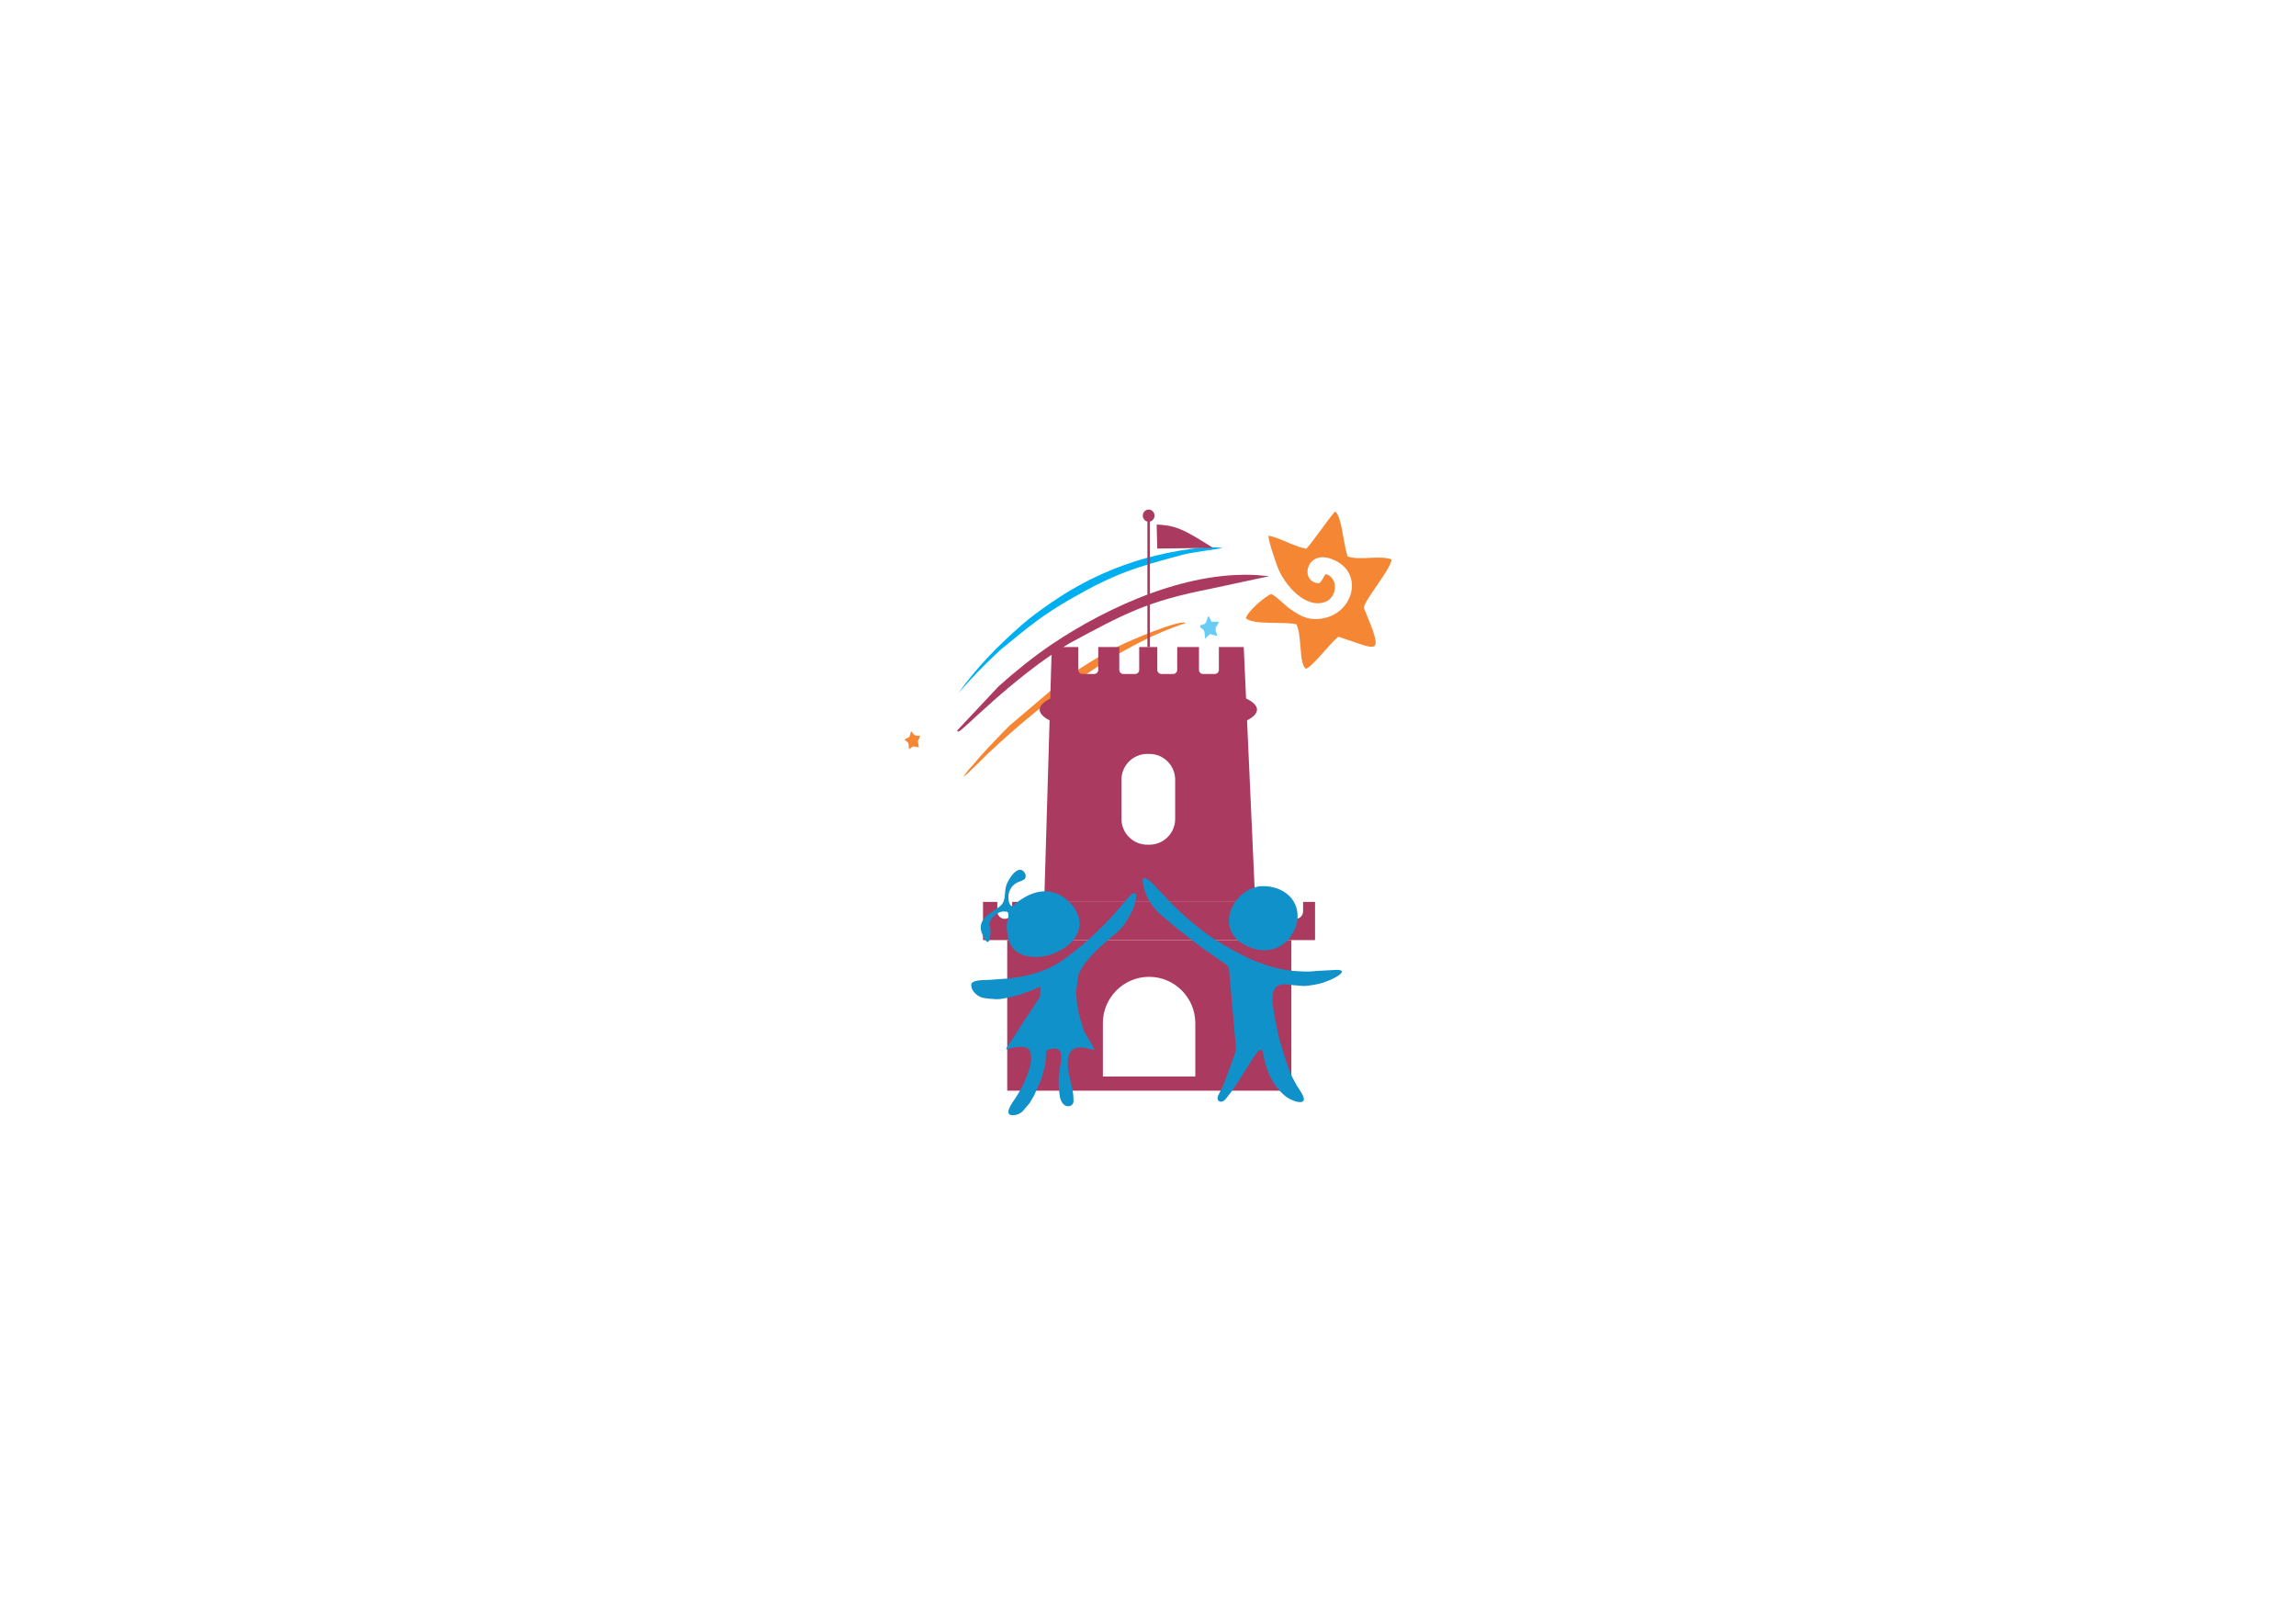 <?xml version="1.0" encoding="UTF-8"?>
<!DOCTYPE svg PUBLIC "-//W3C//DTD SVG 1.1//EN" "http://www.w3.org/Graphics/SVG/1.1/DTD/svg11.dtd">
<!-- Creator: CorelDRAW 2021.5 -->
<svg xmlns="http://www.w3.org/2000/svg" xml:space="preserve" width="297mm" height="210mm" version="1.1" style="shape-rendering:geometricPrecision; text-rendering:geometricPrecision; image-rendering:optimizeQuality; fill-rule:evenodd; clip-rule:evenodd"
viewBox="0 0 29700 21000"
 xmlns:xlink="http://www.w3.org/1999/xlink"
 xmlns:xodm="http://www.corel.com/coreldraw/odm/2003">
 <defs>
  <style type="text/css">
   <![CDATA[
    .str0 {stroke:#AB3A61;stroke-width:20;stroke-miterlimit:22.926}
    .fil0 {fill:#F58634}
    .fil4 {fill:#1191C9}
    .fil2 {fill:#00AFEF}
    .fil3 {fill:#67CDF5}
    .fil1 {fill:#AB3A61}
   ]]>
  </style>
 </defs>
 <g id="Слой_x0020_1">
  <g id="_3199187876688">
   <g>
    <path class="fil0" d="M17642.39 7861.78c2.71,-96.36 347.85,-496.81 358.01,-624.99 -140.4,-61.5 -408.45,17.62 -569.47,-39.94 -58.94,-196.06 -77.77,-526.59 -160.78,-581.7 -107.5,121.51 -327.94,448.91 -375.44,481.79 -158.15,-29.37 -358.63,-149.75 -485.64,-168.12 -3.63,67.66 88.1,324.73 110.73,388.24 91.57,256.86 386.81,579.51 640.76,459.66 129,-60.89 159.14,-291.98 -8.15,-353.3 -42.7,42.11 -37.95,78.69 -89.19,120.85 -254.92,-13.61 -170.28,-420.24 138.47,-322.26 489.58,155.36 304.3,795.83 -201.08,784.56 -125.38,-2.79 -229.04,-71.71 -311.98,-130.3 -73.85,-52.16 -173.55,-162.38 -244.19,-193.15 -75.38,26.31 -307.29,221.82 -328.37,314.28 107.74,90.3 503.96,37.26 654.85,77.25 75.29,173.53 28.91,505.21 120.46,575.16 89.37,-27.37 319.99,-339.82 422.06,-414.96 517.07,167.36 602.42,283.15 328.95,-373.07z"/>
    <path class="fil1 str0" d="M13819.64 8316.72c719.57,-389.63 1017.82,-549.57 1816.11,-707.05l717.01 -153.95c-933.51,-95.13 -2001.96,387.47 -2746.42,888.93 -222.87,150.12 -491.4,366.71 -681.78,538.95l-531.61 566.8c8.21,43.42 680.6,-684.36 1426.69,-1133.68z"/>
    <path class="fil2" d="M12399.91 8961.11c5.64,-3.93 27.11,-29.23 33.67,-36.89l119.07 -132.63c96.68,-105.56 323.89,-334.23 428.79,-419.85 322.55,-263.3 499.77,-414.3 879.99,-632.12 567.04,-324.86 836.08,-403.77 1409.25,-557.45 180.6,-48.42 398.77,-64.14 541.65,-95.29 -281.86,-43.97 -858.58,87.17 -1103.38,164.87 -500.48,158.83 -895.24,375.17 -1299.09,676.05 -66.06,49.21 -126.72,96.99 -188.32,150.53 -309.36,268.9 -595.28,561.96 -821.63,882.78z"/>
    <path class="fil0" d="M12463.56 10046.44c35.22,-18.03 278.97,-264.58 316.56,-300.15 683.36,-646.62 1666.1,-1402.76 2560.72,-1688.4 -74.15,-53.56 -740.58,233.68 -861.92,295.09 -278.96,141.2 -523.42,293.37 -752.98,465.12l-667.42 566.86c-101.44,100.01 -208.72,215.02 -305.67,317.69 -55.72,59.01 -97.35,107.44 -146.25,165.62 -38.89,46.27 -110.87,117.59 -143.04,178.17z"/>
    <path class="fil3" d="M15523.56 8089.08c1.45,49.55 30.26,26.2 51.58,69.82 11.49,23.54 8.92,70.97 12.88,102.76 22.06,-25.11 43.27,-39.43 64.67,-61.38l92.87 26.24c-5.08,-44.63 -25.48,-59.02 -20.58,-95.75 5.82,-43.57 25.84,-29.56 40.63,-88.27l-94.48 -2.7 -36.77 -72.38c-28.42,32.44 -15.09,46.6 -33.48,79.57 -20.56,36.86 -39.07,25.21 -77.32,42.09z"/>
    <path class="fil0" d="M11698.55 9567.42c55.12,37.87 57.2,38.08 57.89,121.04 71.62,-32.4 12.83,-45.64 129.64,-23.13 -20.31,-142.81 -16.95,-30.84 14.64,-148.56 -88.07,-2.34 -64.29,-4.89 -115.74,-60.83 -28.44,114.73 -15.08,60.26 -86.43,111.48z"/>
    <path class="fil1" d="M13601.18 9437.29c84.18,80.55 44.5,31.66 58.9,84.03l12.91 33.43c51.26,-48.01 31.96,-35.99 112.93,-21.11 -2.99,-40.79 -15.1,-39.53 -12.34,-71.23 3.92,-45 16.82,-27.34 32.61,-75.72 -107.35,-4.14 -55.12,-12.94 -113.03,-48.26 -58.88,85.11 20.15,23.01 -91.98,98.86z"/>
   </g>
   <path class="fil1" d="M13028.92 14106.05l3675.45 0 0 -1947.02 -3675.45 0 0 1947.02zm2432.87 -780.82l0 597.7 -597.69 0 -597.7 0 0 -597.7 0 -17.06 0 -76.86c0,-328.74 268.95,-597.69 597.7,-597.69 328.74,0 597.69,268.95 597.69,597.69l0 76.86 0 17.06z"/>
   <path class="fil1" d="M12715.63 12159.03l4295.22 0 0 -494.09 -154.87 0 0 111.79 0 11.2 0 0.48c-0.27,52.51 -43.3,95.37 -95.86,95.37 -52.57,0 -95.59,-42.86 -95.86,-95.37l0 -0.48 0 -11.2 0 -111.79 -82 0 0 111.79 0 11.2 0 0.48c-0.26,52.51 -43.29,95.37 -95.85,95.37 -52.57,0 -95.6,-42.86 -95.86,-95.37l0 -0.48 0 -11.2 0 -111.79 -3024.08 0 0 111.79 0 11.2 0 0.48c-0.26,52.51 -43.29,95.37 -95.86,95.37 -52.56,0 -95.59,-42.86 -95.85,-95.37l0 -0.48 0 -11.2 0 -111.79 -82 0 0 111.79 0 11.2 0 0.48c-0.27,52.51 -43.29,95.37 -95.86,95.37 -52.56,0 -95.59,-42.86 -95.86,-95.37l0 -0.48 0 -11.2 0 -111.79 -185.41 0 0 494.09z"/>
   <path class="fil1" d="M13605.1 8368.31l343.89 0 0 295.32c0,29.4 24.04,53.44 53.44,53.44l150.6 0c29.4,0 53.44,-24.04 53.44,-53.44l0 -295.32 272.14 0 0 295.32c0,29.4 24.04,53.44 53.44,53.44l150.6 0c29.4,0 53.44,-24.04 53.44,-53.44l0 -295.32 234.26 0 0 295.32c0,29.4 24.04,53.44 53.44,53.44l150.6 0c29.4,0 53.43,-24.04 53.43,-53.44l0 -295.32 281.56 0 0 295.32c0,29.4 24.03,53.44 53.43,53.44l150.6 0c29.4,0 53.44,-24.04 53.44,-53.44l0 -295.32 321.68 0 29.98 664.92c90.54,43.76 141.39,92.94 141.39,144.9 0,49.46 -46.1,96.39 -128.61,138.53l105.87 2348.28 -2729.75 0 69.59 -2348.34c-82.46,-42.14 -128.53,-89.03 -128.53,-138.47 0,-51.09 49.15,-99.48 136.86,-142.7l19.77 -667.12zm1234.41 1382.51l29.35 0c182.94,0 332.61,149.66 332.61,332.61l0 508.7c0,182.94 -149.67,332.61 -332.61,332.61l-29.35 0c-182.94,0 -332.6,-149.67 -332.6,-332.61l0 -508.7c0,-182.95 149.66,-332.61 332.6,-332.61z"/>
   <path class="fil1" d="M14842.09 8368.31l33 0 0 -1622.81c34.01,-7.78 59.47,-39.1 59.47,-76.55 0,-43.3 -34.03,-78.4 -76.01,-78.4 -41.98,0 -76.01,35.1 -76.01,78.4 0,37.48 25.49,68.81 59.55,76.56l0 1622.8z"/>
   <path class="fil1" d="M14961.73 6784.2c2.81,103.51 5.6,207.01 8.41,310.51 240.33,-2.81 480.67,-5.62 721,-8.43 -149.82,-95.07 -299.63,-190.16 -421.19,-240.51 -121.58,-50.34 -214.89,-55.95 -308.22,-61.57z"/>
   <path class="fil4" d="M15897.53 12531.41l91.64 1037.94c0,24.85 -151.71,443.12 -169.59,477.81l-59.03 115.25c-42.08,91.74 50.49,114.24 97.94,46.89l17.09 -21.16c61.85,-75.06 130.18,-180.67 182.65,-263.68l126.34 -200.95c20.99,-38.23 87.68,-140.76 118.47,-145.3 31.85,-4.7 35.85,42.77 39.74,63.58l11.13 61.12c21.62,86.26 47.81,168.47 89.27,246.5 49.41,92.99 116.41,177.7 201.34,240.74 39.28,29.14 169.53,90.17 211.64,51.62 6.04,-5.53 2.01,-0.38 5.91,-7.02 23.98,-40.9 -61.71,-153.52 -79.4,-182.69 -48.8,-80.44 -93.46,-169.34 -122.61,-259.93 -13.5,-41.98 -30.33,-81.23 -41.45,-124.3l-51.44 -165.34c-12.14,-41.91 -25.92,-84.32 -33.73,-127.77l-31.91 -155.09c-2.77,-18.58 -1.59,-10.15 -5.6,-24.16 -4.51,-15.73 -5.13,-31.33 -7.5,-47.74 -3,-20.7 -6.13,-21.98 -8.72,-46.53l-20.94 -144.81c0,-66.84 -2.29,-123.06 38.75,-178 50.57,-67.71 163.6,-46.45 235.1,-36.23l130.07 10.24c57.32,0 195.32,-22.51 253.9,-43.71 8.56,-3.1 6.61,-3.01 15.19,-6.06 45.36,-16.15 93.06,-35.16 134.11,-57.19l45.72 -26.54c19.32,-13.89 42,-29.04 48.54,-53.5 -16.17,-24.13 -47.58,-21.24 -76.54,-21.24l-262.46 13.9c-114.36,15.12 -190.66,3.66 -298.81,-1.12 -15.65,-0.69 -21.03,-3.38 -36.33,-6.19 -26.2,-4.82 -50.96,-3.16 -75.7,-9.32l-52.71 -11.06c-38.57,-11.42 -83.59,-17.52 -123.4,-29.66l-195.38 -68.2c-90,-37.78 -176.64,-82.54 -262.68,-128.41l-84.94 -46.85c-66.16,-35.28 -126.11,-77.64 -190.62,-115.46 -72.77,-42.67 -155.64,-112.4 -225.18,-165.9l-95.32 -78.97c-8.85,-7.45 -13.36,-12.96 -22.13,-20.38l-121.81 -111.99c-0.65,-0.58 -1.6,-1.4 -2.26,-1.98 -50.08,-43.88 -97.35,-93.08 -141.85,-142.95l-105.64 -111.15c-24.96,-29.86 -118.63,-126.2 -156.67,-145.35 -89.62,-45.11 -28.26,138.29 -19.56,164.26 7.91,23.64 15.62,40.76 23.76,61.24 4.92,12.38 7.73,18.34 13.64,28.86l33.17 56.1c4.49,6.29 4.81,6.78 8.61,12.63l6.68 10.33c0.49,0.76 1.2,1.79 1.7,2.55 43.91,66.93 109.43,127.62 171.31,177.25l71.37 60.41c0.67,0.57 1.61,1.4 2.29,1.96l4.62 3.88c0.95,0.8 3.66,3.1 4.59,3.91l64.99 54.03c0.67,0.57 1.63,1.39 2.3,1.96l188.41 147.42c90.23,74.56 249.69,181.77 352.07,255.81 29.1,21.04 105.17,66.82 124.41,92.38 5.93,7.87 13.45,20.64 13.45,33.31z"/>
   <path class="fil4" d="M12563.31 12736.55c0,37.54 11.8,64.46 34.93,92.58 24.22,29.45 50.26,51.23 87.02,66.02 0.96,0.38 2.07,0.83 3.04,1.2 34.93,13.71 66.97,14.97 103.54,19.76l98.86 7.43c62.42,0 131.24,-18.2 191.31,-29.76 17.94,-3.45 20.25,-5.46 36.79,-9.98 26.89,-7.35 48.38,-12.41 73.33,-20.2l135.29 -47.52c18.49,-7 41.17,-17.76 62.56,-26.72 13.64,-5.69 21.54,-8.95 32.68,-14.08 12.35,-5.69 19.09,-9.87 33.53,-13.23 0,199.83 0.55,102.28 -73.01,237.26l-77.51 118.01c-70.78,100.78 -132.71,206.69 -201.53,308.55 -17.4,25.76 -88.14,123.89 -90.14,147.89l61.22 -15.3c61.24,-20.44 196.83,-40.63 240.63,23.82 0.51,0.76 1.2,1.79 1.68,2.57 0.49,0.79 1.14,1.84 1.6,2.65 0.64,1.12 2.32,4.45 2.89,5.62 3.9,8.05 5.8,12.37 8.25,21.5 24.69,91.77 -12,206.64 -40.22,281.8l-8.73 25.28c-39.51,99.98 -90.06,197.9 -150.73,287.06 -27.59,40.52 -158.93,214.95 -31.55,214.95 51.55,0 91.96,-17.28 128.61,-49.93l90 -105.53 56.92 -96.11c4.82,-8.76 7.75,-16.27 12.12,-26.12l81.71 -190.31c3.99,-10.03 5.95,-17.87 9.71,-28.56l34.45 -122.8c15.63,-54.8 16.98,-184.55 21,-204.25 2.54,-12.38 3.92,-12.64 11.99,-17.77 18.65,-11.83 182.75,-69.39 182.75,76.42 0,29.99 -2.08,50.93 -4.39,80.61 -1.3,16.85 -5.82,19.58 -7.77,34.73l-11.04 78.22c-2.32,14.64 -1.76,27.99 -4.77,41.96 -7.23,33.46 -4.43,45.81 -6.4,83.13 -2.33,43.99 8.15,199.95 26.79,246.26 8.19,20.37 18.7,39.31 33.58,55.68 45.54,50.09 132.69,34.35 132.69,-43.38l-3.83 -76.92c-16.55,-149.34 -109.95,-370.95 -53.55,-522.27 14.7,-39.44 39.44,-63.61 78.89,-78.39 40.22,-15.07 93.35,-11.02 133.89,-5.34l68.5 16.54c12.32,3.26 32.3,8.1 46.84,8.43 -3.46,-14.88 1.03,-1.28 -5.94,-15.31 -28.2,-56.73 -64.23,-109.25 -94.03,-165.26 -13.55,-25.48 -30.22,-47.44 -40.35,-74.4l-48.87 -163.65c-24.81,-84.83 -42.01,-195.1 -44.52,-282.73 -0.6,-21.1 -4.08,-21.42 -4.67,-42.37l26.92 -207.11c44.85,-169.52 257.66,-361.11 391.98,-474.6 186.06,-157.16 198.08,-165.63 314.54,-383.12 2.63,-6.53 4.88,-13.68 6.75,-18.76 12.7,-34.39 24.37,-72.47 30.28,-109.98 4.8,-30.39 25.75,-89.86 -26.13,-89.86 -19.89,0 -66.45,55.08 -80.78,72.25 -0.56,0.67 -1.35,1.65 -1.92,2.33 -0.79,0.95 -3.08,3.67 -3.89,4.61 -3.3,3.85 -2.85,3.42 -5.98,6.78l-169.12 196.44c-0.56,0.67 -1.35,1.65 -1.91,2.32 -100.52,109.76 -188.16,195.29 -297.23,297.89 -70.82,59.69 -139.39,121.98 -212.94,178.13 -68.95,52.64 -136.09,105.62 -211.23,150.12 -54.44,32.24 -111.99,62.35 -171.02,84.04l-83.74 31.04c-49.11,16.64 -105.78,28.31 -153.66,41.91l-128.9 24.15c-26.53,2.03 -22.06,0.03 -45.02,6 -25.24,6.57 -238.25,18.07 -287.05,23.32 -46.51,5.02 -245.99,-7.18 -245.99,64.36z"/>
   <path class="fil4" d="M12736.17 12143.04c43.69,73.73 60.06,35.02 71.31,-25.15l6.69 -82.56 -11.2 -52.56c-8.67,-36.11 -7.29,-47.27 13.25,-85.62 30.77,-47.38 101.86,-108.3 159.52,-108.3 64.68,0 68.02,-0.43 68.02,63.74 0,33.22 -21.26,76.45 -21.26,110.5 0,183.01 49.6,356.23 257.44,401.41 209.52,45.62 426.12,-34.77 578.62,-177.72 133.25,-156.17 138.26,-288.61 31.98,-453.85 -361.52,-455.53 -790.41,-12.08 -791.5,-12.08 -59.54,0 -63.33,-140.49 -43.95,-188.41 25.28,-62.47 62.2,-102.1 123.47,-127.34 24.85,-10.23 55.33,-16.16 74.79,-35.74 39.01,-39.25 -6.23,-120.24 -56.53,-120.24 -76.35,0 -151.66,128 -176.78,193.03 -37.94,98.23 6.82,210.63 -92.75,285.53 -141.15,106.16 -332.82,176.19 -191.12,415.36z"/>
   <path class="fil4" d="M16248.21 12278.63l43.46 7.56c86.26,10.96 167.73,-0.09 245.12,-38.02 7.29,-3.58 10.12,-5.51 16.49,-9.02 5.65,-3.11 11.62,-5.98 16.47,-9.04 79.89,-50.29 123.54,-107.47 167.62,-189.43 17.82,-33.12 33.53,-75.39 40.29,-112.73 51.53,-284.86 -172.01,-467.49 -437.95,-467.49 -397.96,0 -714.92,649.43 -91.5,818.17z"/>
  </g>
 </g>
</svg>
